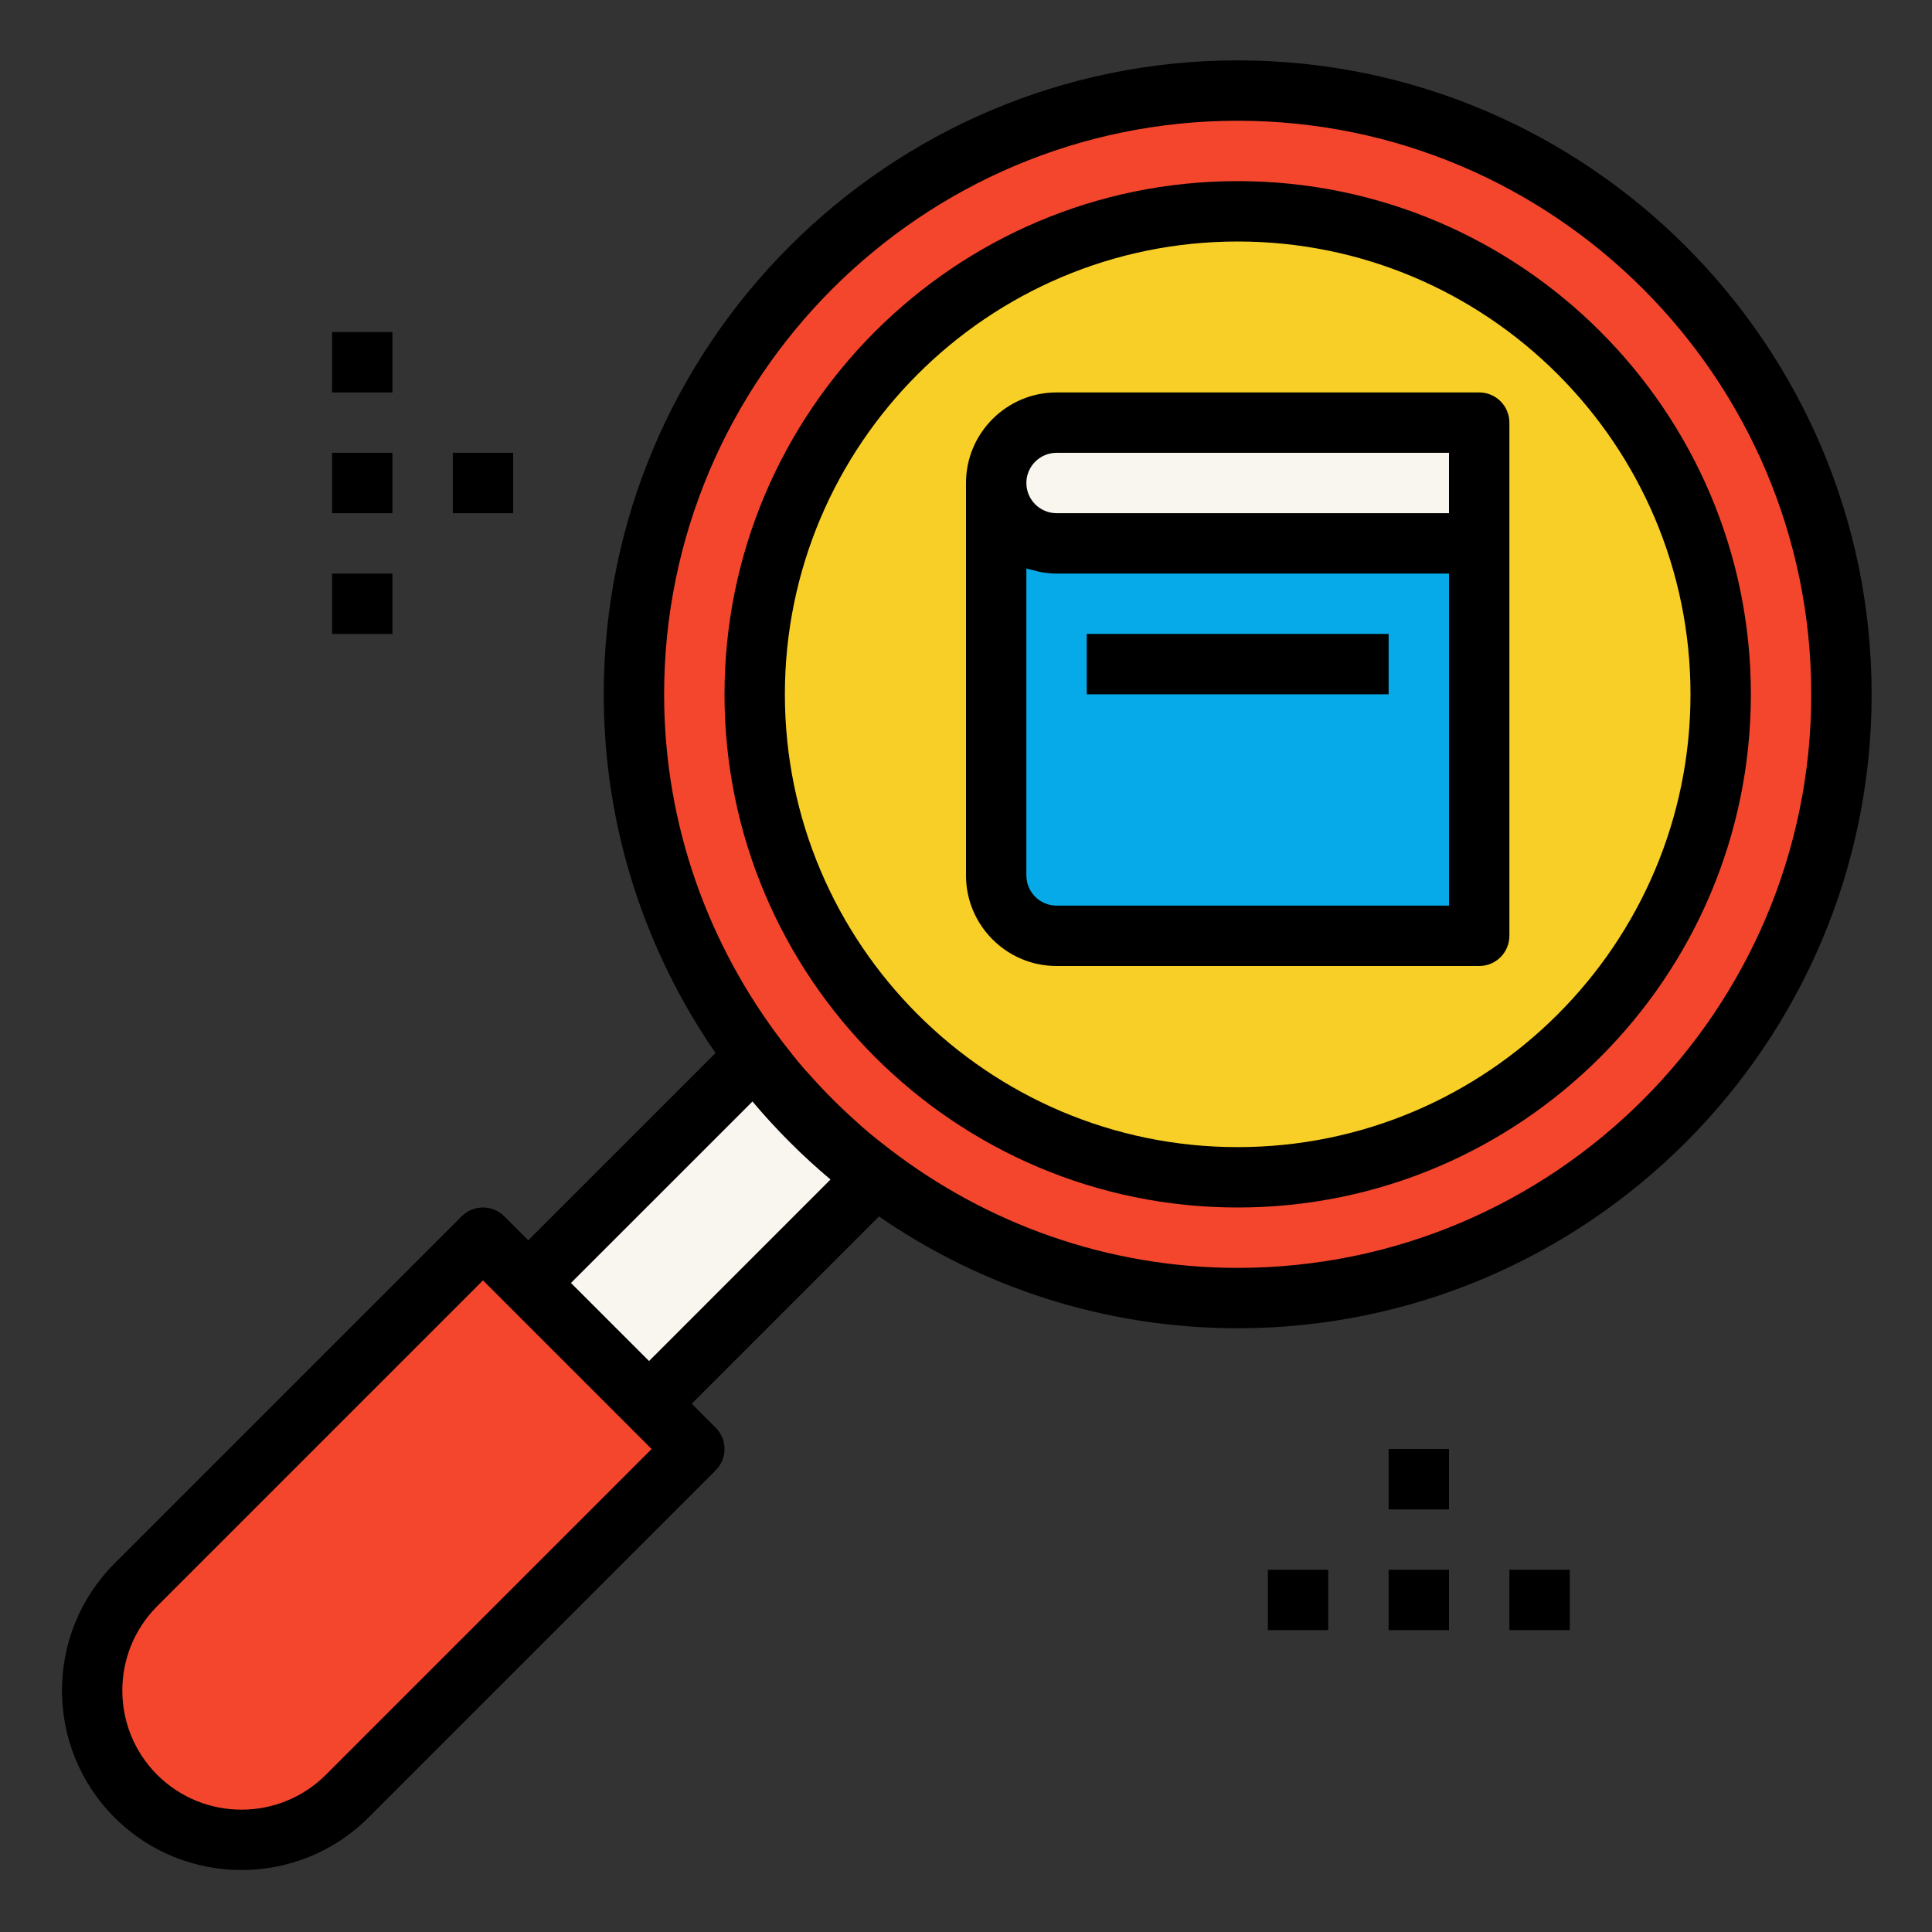 <svg width="64" height="64" viewBox="0 0 64 64" fill="none" xmlns="http://www.w3.org/2000/svg">
<rect x="0" y="0" width="64" height="64" fill="#333333" stroke="none"/>
<path d="M41 3C29.954 3 21 11.954 21 23C21 27.502 22.506 31.642 25.016 34.985C26.154 36.501 27.499 37.846 29.015 38.984C32.358 41.494 36.498 43 41 43C52.046 43 61 34.046 61 23C61 11.954 52.046 3 41 3ZM41 39C32.163 39 25 31.837 25 23C25 14.163 32.163 7 41 7C49.837 7 57 14.163 57 23C57 31.837 49.837 39 41 39Z" fill="#F4462D"/>
<path d="M41 7C32.163 7 25 14.163 25 23C25 31.837 32.163 39 41 39C49.837 39 57 31.837 57 23C57 14.163 49.837 7 41 7ZM49 18V31H35C33.895 31 33 30.105 33 29V16C33 14.895 33.895 14 35 14H49V18Z" fill="#F8CF26"/>
<path d="M16 41L4.501 52.5C2.568 54.433 2.568 57.567 4.501 59.5C6.434 61.433 9.568 61.433 11.501 59.5L23 48L21.5 46.5L17.5 42.5L16 41Z" fill="#F4462D"/>
<path d="M25.016 34.985L17.5 42.5L21.5 46.5L29.016 38.984C29.016 38.984 29.016 38.984 29.015 38.984C27.499 37.846 26.155 36.501 25.016 34.985Z" fill="#F9F5EF"/>
<path d="M33 16C33 17.105 33.895 18 35 18H49V14H35C33.895 14 33 14.895 33 16Z" fill="#F9F5EF"/>
<path d="M33 16V29C33 30.105 33.895 31 35 31H49V18H35C33.895 18 33 17.105 33 16Z" fill="#06AAE9"/>
<path d="M41 2C29.421 2 20 11.421 20 23C20 27.409 21.372 31.5 23.703 34.883L17.5 41.086L16.707 40.293C16.316 39.902 15.684 39.902 15.293 40.293L3.793 51.793C1.473 54.112 1.473 57.888 3.793 60.207C4.953 61.367 6.477 61.947 8 61.947C9.523 61.947 11.047 61.367 12.207 60.207L23.707 48.707C24.098 48.316 24.098 47.684 23.707 47.293L22.914 46.5L29.117 40.297C32.5 42.628 36.591 44 41 44C52.579 44 62 34.579 62 23C62 11.421 52.579 2 41 2ZM10.793 58.793C9.252 60.332 6.748 60.332 5.207 58.793C3.667 57.253 3.667 54.747 5.207 53.207L16 42.414L16.793 43.207L20.793 47.207L21.586 48L10.793 58.793ZM21.5 45.086L18.914 42.5L24.927 36.488C25.713 37.423 26.577 38.287 27.512 39.073L21.5 45.086ZM41 42C36.662 42 32.672 40.523 29.47 38.067C29.174 37.84 28.883 37.609 28.601 37.366C28.536 37.309 28.474 37.249 28.409 37.192C27.844 36.691 27.31 36.156 26.809 35.592C26.752 35.527 26.691 35.466 26.635 35.4C26.392 35.119 26.16 34.827 25.934 34.531C23.477 31.328 22 27.338 22 23C22 12.523 30.523 4 41 4C51.477 4 60 12.523 60 23C60 33.477 51.477 42 41 42Z" fill="black"/>
<path d="M41 6C31.626 6 24 13.626 24 23C24 32.374 31.626 40 41 40C50.374 40 58 32.374 58 23C58 13.626 50.374 6 41 6ZM41 38C32.729 38 26 31.271 26 23C26 14.729 32.729 8 41 8C49.271 8 56 14.729 56 23C56 31.271 49.271 38 41 38Z" fill="black"/>
<path d="M49 13H35C33.346 13 32 14.346 32 16V29C32 30.654 33.346 32 35 32H49C49.553 32 50 31.553 50 31V18V14C50 13.447 49.553 13 49 13ZM35 15H48V17H35C34.448 17 34 16.552 34 16C34 15.448 34.448 15 35 15ZM48 30H35C34.448 30 34 29.552 34 29V18.829C34.086 18.859 34.178 18.876 34.268 18.899C34.325 18.913 34.379 18.932 34.437 18.943C34.619 18.978 34.807 19 35 19H48V30Z" fill="black"/>
<path d="M46 21H36V23H46V21Z" fill="black"/>
<path d="M13 11H11V13H13V11Z" fill="black"/>
<path d="M13 15H11V17H13V15Z" fill="black"/>
<path d="M13 19H11V21H13V19Z" fill="black"/>
<path d="M17 15H15V17H17V15Z" fill="black"/>
<path d="M52 52H50V54H52V52Z" fill="black"/>
<path d="M48 52H46V54H48V52Z" fill="black"/>
<path d="M44 52H42V54H44V52Z" fill="black"/>
<path d="M48 48H46V50H48V48Z" fill="black"/>
</svg>
